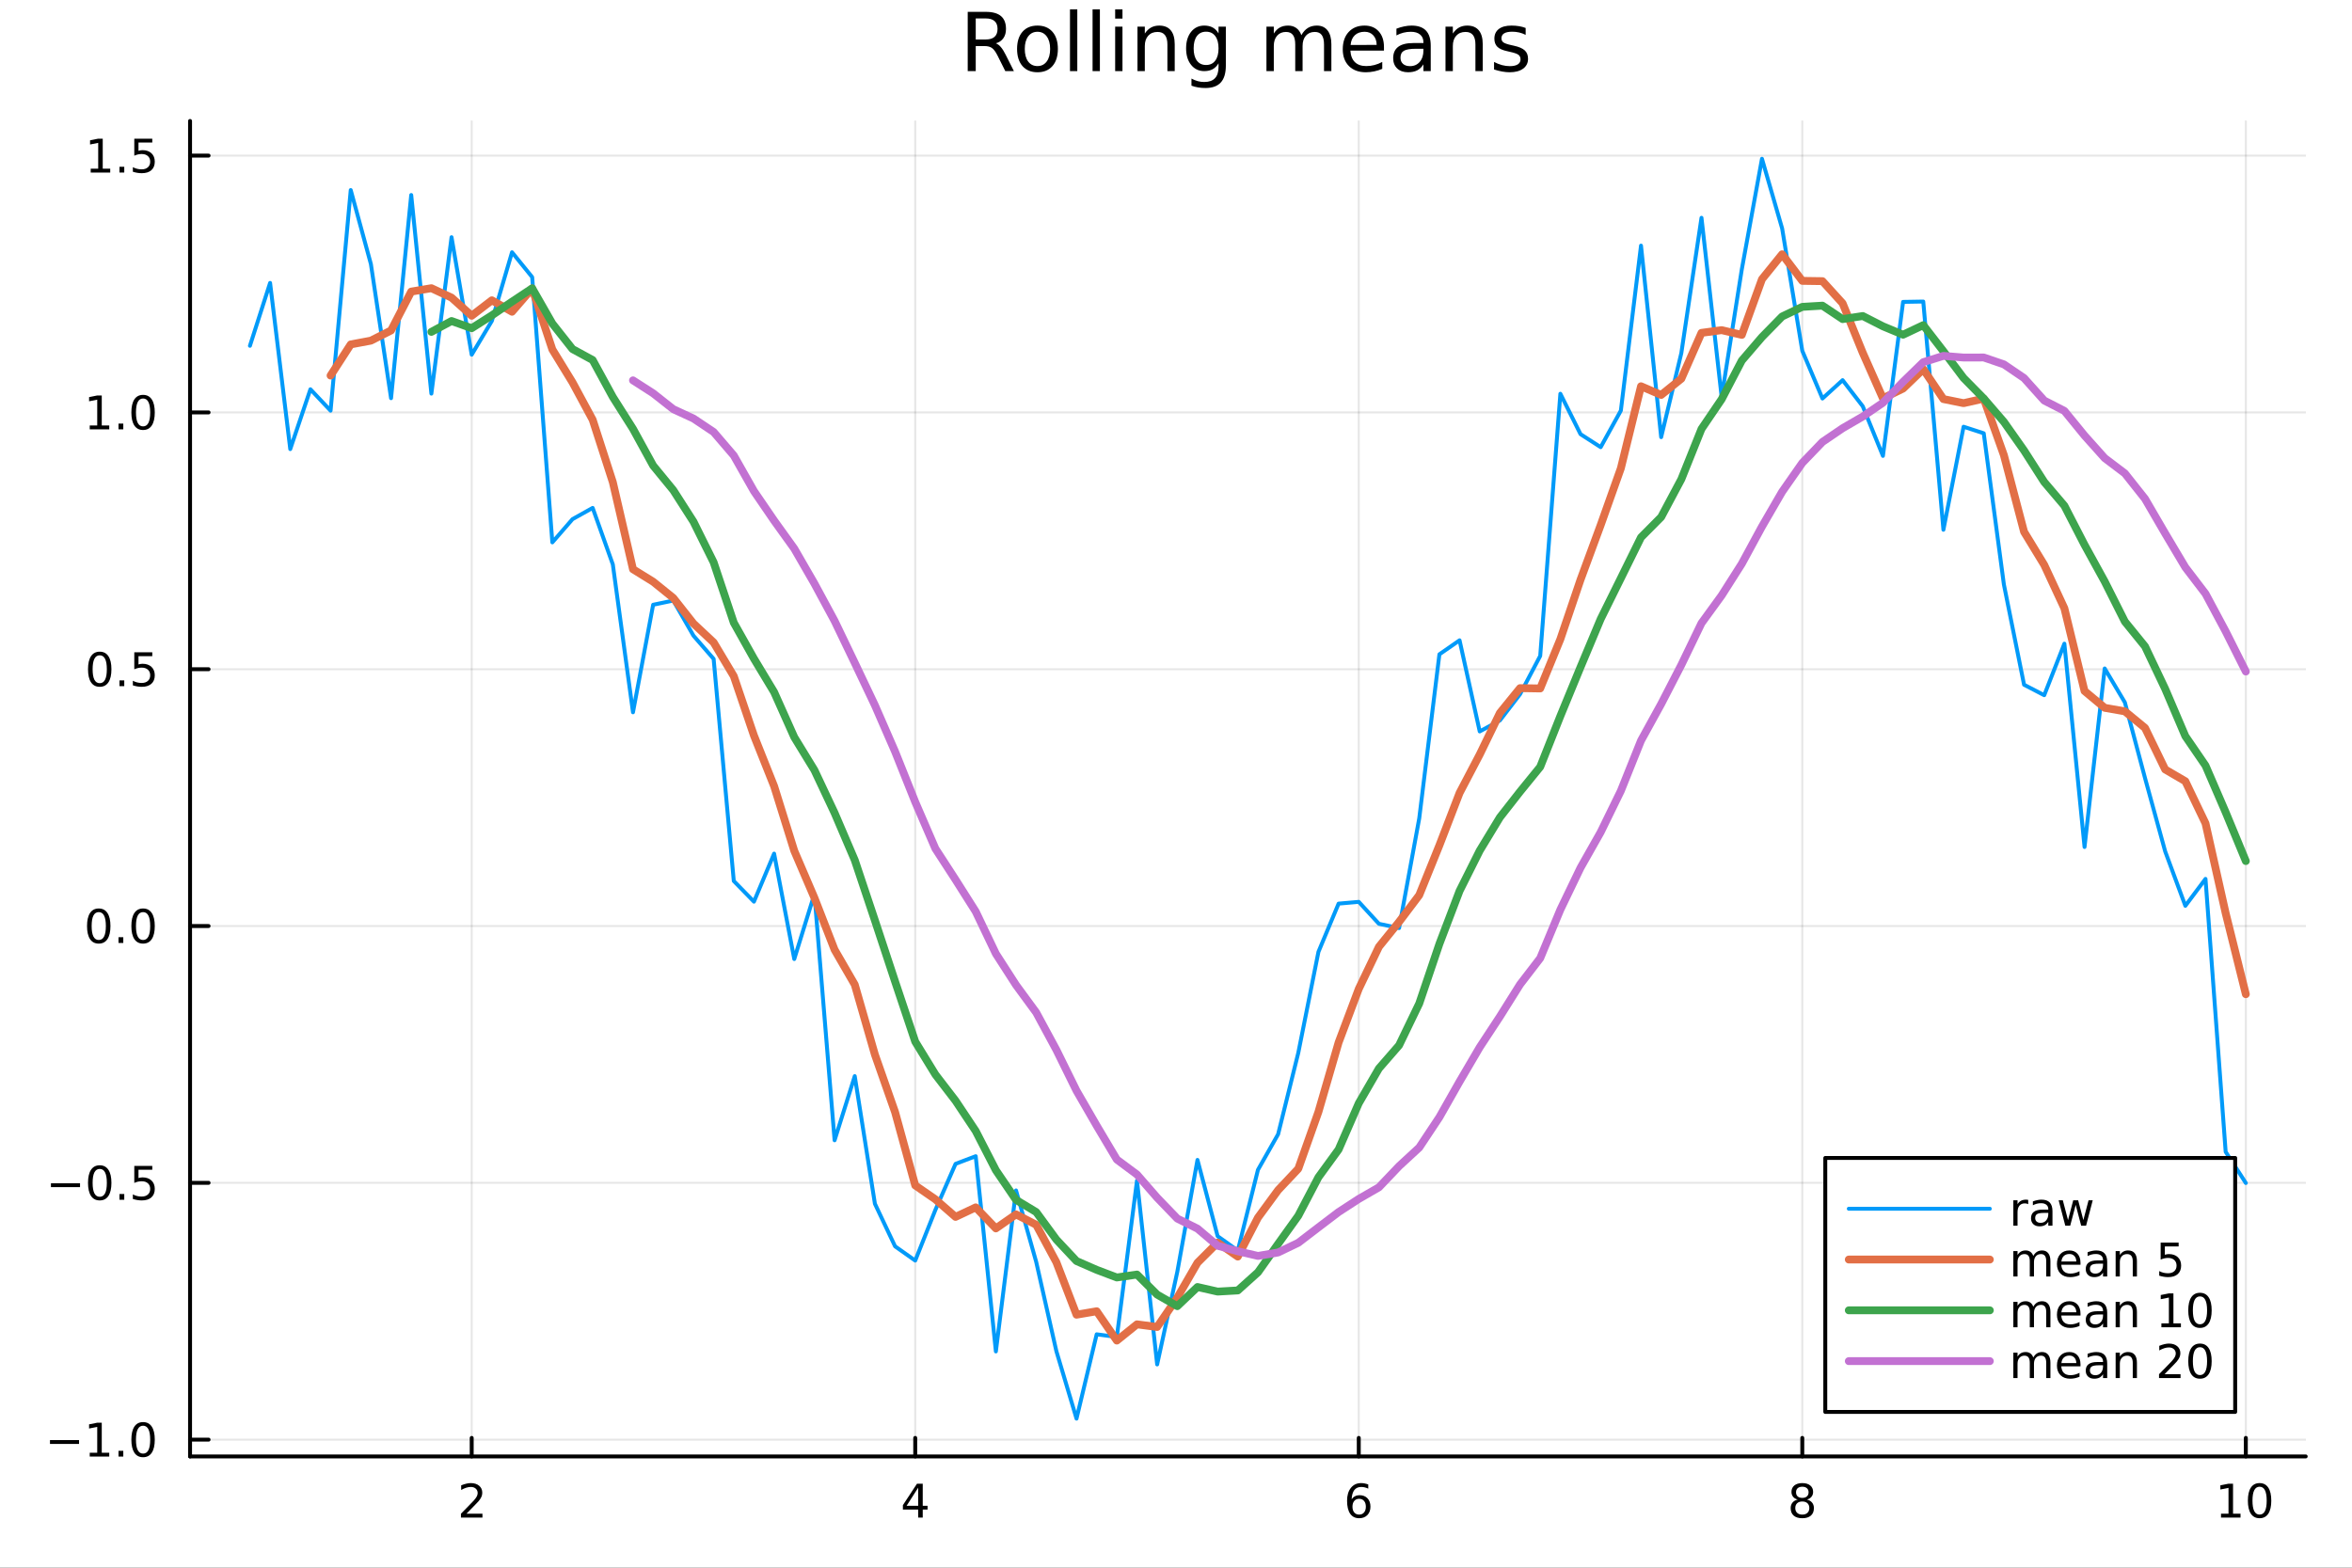 <?xml version="1.0" encoding="utf-8"?>
<svg xmlns="http://www.w3.org/2000/svg" xmlns:xlink="http://www.w3.org/1999/xlink" width="600" height="400" viewBox="0 0 2400 1600">
<rect x="0" y="0" width="2400" height="1600" fill="#333333" stroke="none"/>
<defs>
  <clipPath id="clip890">
    <rect x="0" y="0" width="2400" height="1600"/>
  </clipPath>
</defs>
<path clip-path="url(#clip890)" d="M0 1600 L2400 1600 L2400 0 L0 0  Z" fill="#ffffff" fill-rule="evenodd" fill-opacity="1"/>
<defs>
  <clipPath id="clip891">
    <rect x="480" y="0" width="1681" height="1600"/>
  </clipPath>
</defs>
<path clip-path="url(#clip890)" d="M193.936 1486.45 L2352.76 1486.45 L2352.76 123.472 L193.936 123.472  Z" fill="#ffffff" fill-rule="evenodd" fill-opacity="1"/>
<defs>
  <clipPath id="clip892">
    <rect x="193" y="123" width="2160" height="1364"/>
  </clipPath>
</defs>
<polyline clip-path="url(#clip892)" style="stroke:#000000; stroke-linecap:round; stroke-linejoin:round; stroke-width:2; stroke-opacity:0.1; fill:none" points="481.326,1486.45 481.326,123.472 "/>
<polyline clip-path="url(#clip892)" style="stroke:#000000; stroke-linecap:round; stroke-linejoin:round; stroke-width:2; stroke-opacity:0.1; fill:none" points="933.909,1486.45 933.909,123.472 "/>
<polyline clip-path="url(#clip892)" style="stroke:#000000; stroke-linecap:round; stroke-linejoin:round; stroke-width:2; stroke-opacity:0.1; fill:none" points="1386.49,1486.45 1386.49,123.472 "/>
<polyline clip-path="url(#clip892)" style="stroke:#000000; stroke-linecap:round; stroke-linejoin:round; stroke-width:2; stroke-opacity:0.1; fill:none" points="1839.07,1486.45 1839.07,123.472 "/>
<polyline clip-path="url(#clip892)" style="stroke:#000000; stroke-linecap:round; stroke-linejoin:round; stroke-width:2; stroke-opacity:0.1; fill:none" points="2291.66,1486.45 2291.66,123.472 "/>
<polyline clip-path="url(#clip892)" style="stroke:#000000; stroke-linecap:round; stroke-linejoin:round; stroke-width:2; stroke-opacity:0.1; fill:none" points="193.936,1469.32 2352.76,1469.32 "/>
<polyline clip-path="url(#clip892)" style="stroke:#000000; stroke-linecap:round; stroke-linejoin:round; stroke-width:2; stroke-opacity:0.1; fill:none" points="193.936,1207.22 2352.76,1207.22 "/>
<polyline clip-path="url(#clip892)" style="stroke:#000000; stroke-linecap:round; stroke-linejoin:round; stroke-width:2; stroke-opacity:0.1; fill:none" points="193.936,945.118 2352.76,945.118 "/>
<polyline clip-path="url(#clip892)" style="stroke:#000000; stroke-linecap:round; stroke-linejoin:round; stroke-width:2; stroke-opacity:0.1; fill:none" points="193.936,683.019 2352.76,683.019 "/>
<polyline clip-path="url(#clip892)" style="stroke:#000000; stroke-linecap:round; stroke-linejoin:round; stroke-width:2; stroke-opacity:0.1; fill:none" points="193.936,420.92 2352.76,420.92 "/>
<polyline clip-path="url(#clip892)" style="stroke:#000000; stroke-linecap:round; stroke-linejoin:round; stroke-width:2; stroke-opacity:0.1; fill:none" points="193.936,158.82 2352.76,158.82 "/>
<polyline clip-path="url(#clip890)" style="stroke:#000000; stroke-linecap:round; stroke-linejoin:round; stroke-width:4; stroke-opacity:1; fill:none" points="193.936,1486.45 2352.76,1486.45 "/>
<polyline clip-path="url(#clip890)" style="stroke:#000000; stroke-linecap:round; stroke-linejoin:round; stroke-width:4; stroke-opacity:1; fill:none" points="481.326,1486.45 481.326,1467.55 "/>
<polyline clip-path="url(#clip890)" style="stroke:#000000; stroke-linecap:round; stroke-linejoin:round; stroke-width:4; stroke-opacity:1; fill:none" points="933.909,1486.45 933.909,1467.55 "/>
<polyline clip-path="url(#clip890)" style="stroke:#000000; stroke-linecap:round; stroke-linejoin:round; stroke-width:4; stroke-opacity:1; fill:none" points="1386.49,1486.45 1386.49,1467.55 "/>
<polyline clip-path="url(#clip890)" style="stroke:#000000; stroke-linecap:round; stroke-linejoin:round; stroke-width:4; stroke-opacity:1; fill:none" points="1839.07,1486.45 1839.07,1467.55 "/>
<polyline clip-path="url(#clip890)" style="stroke:#000000; stroke-linecap:round; stroke-linejoin:round; stroke-width:4; stroke-opacity:1; fill:none" points="2291.66,1486.45 2291.66,1467.55 "/>
<path clip-path="url(#clip890)" d="M475.979 1544.91 L492.298 1544.91 L492.298 1548.85 L470.354 1548.85 L470.354 1544.91 Q473.016 1542.16 477.599 1537.53 Q482.206 1532.88 483.386 1531.53 Q485.632 1529.01 486.511 1527.27 Q487.414 1525.51 487.414 1523.82 Q487.414 1521.07 485.47 1519.33 Q483.548 1517.6 480.446 1517.6 Q478.247 1517.6 475.794 1518.36 Q473.363 1519.13 470.585 1520.68 L470.585 1515.95 Q473.409 1514.82 475.863 1514.24 Q478.317 1513.66 480.354 1513.66 Q485.724 1513.66 488.919 1516.35 Q492.113 1519.03 492.113 1523.52 Q492.113 1525.65 491.303 1527.57 Q490.516 1529.47 488.409 1532.07 Q487.831 1532.74 484.729 1535.95 Q481.627 1539.15 475.979 1544.91 Z" fill="#000000" fill-rule="nonzero" fill-opacity="1" /><path clip-path="url(#clip890)" d="M936.918 1518.36 L925.113 1536.81 L936.918 1536.81 L936.918 1518.36 M935.691 1514.29 L941.571 1514.29 L941.571 1536.81 L946.501 1536.81 L946.501 1540.7 L941.571 1540.7 L941.571 1548.85 L936.918 1548.85 L936.918 1540.7 L921.316 1540.7 L921.316 1536.19 L935.691 1514.29 Z" fill="#000000" fill-rule="nonzero" fill-opacity="1" /><path clip-path="url(#clip890)" d="M1386.9 1529.7 Q1383.75 1529.7 1381.9 1531.86 Q1380.07 1534.01 1380.07 1537.76 Q1380.07 1541.49 1381.9 1543.66 Q1383.75 1545.82 1386.9 1545.82 Q1390.04 1545.82 1391.87 1543.66 Q1393.73 1541.49 1393.73 1537.76 Q1393.73 1534.01 1391.87 1531.86 Q1390.04 1529.7 1386.9 1529.7 M1396.18 1515.05 L1396.18 1519.31 Q1394.42 1518.48 1392.61 1518.04 Q1390.83 1517.6 1389.07 1517.6 Q1384.44 1517.6 1381.99 1520.72 Q1379.56 1523.85 1379.21 1530.17 Q1380.58 1528.15 1382.64 1527.09 Q1384.7 1526 1387.17 1526 Q1392.38 1526 1395.39 1529.17 Q1398.42 1532.32 1398.42 1537.76 Q1398.42 1543.08 1395.28 1546.3 Q1392.13 1549.52 1386.9 1549.52 Q1380.9 1549.52 1377.73 1544.94 Q1374.56 1540.33 1374.56 1531.6 Q1374.56 1523.41 1378.45 1518.55 Q1382.34 1513.66 1388.89 1513.66 Q1390.65 1513.66 1392.43 1514.01 Q1394.23 1514.36 1396.18 1515.05 Z" fill="#000000" fill-rule="nonzero" fill-opacity="1" /><path clip-path="url(#clip890)" d="M1839.07 1532.44 Q1835.74 1532.44 1833.82 1534.22 Q1831.92 1536 1831.92 1539.13 Q1831.92 1542.25 1833.82 1544.03 Q1835.74 1545.82 1839.07 1545.82 Q1842.41 1545.82 1844.33 1544.03 Q1846.25 1542.23 1846.25 1539.13 Q1846.25 1536 1844.33 1534.22 Q1842.43 1532.44 1839.07 1532.44 M1834.4 1530.45 Q1831.39 1529.7 1829.7 1527.64 Q1828.03 1525.58 1828.03 1522.62 Q1828.03 1518.48 1830.97 1516.07 Q1833.94 1513.66 1839.07 1513.66 Q1844.24 1513.66 1847.18 1516.07 Q1850.12 1518.48 1850.12 1522.62 Q1850.12 1525.58 1848.43 1527.64 Q1846.76 1529.7 1843.77 1530.45 Q1847.15 1531.23 1849.03 1533.52 Q1850.93 1535.82 1850.93 1539.13 Q1850.93 1544.15 1847.85 1546.83 Q1844.79 1549.52 1839.07 1549.52 Q1833.36 1549.52 1830.28 1546.83 Q1827.22 1544.15 1827.22 1539.13 Q1827.22 1535.82 1829.12 1533.52 Q1831.02 1531.23 1834.4 1530.45 M1832.69 1523.06 Q1832.69 1525.75 1834.35 1527.25 Q1836.04 1528.76 1839.07 1528.76 Q1842.08 1528.76 1843.77 1527.25 Q1845.49 1525.75 1845.49 1523.06 Q1845.49 1520.38 1843.77 1518.87 Q1842.08 1517.37 1839.07 1517.37 Q1836.04 1517.37 1834.35 1518.87 Q1832.69 1520.38 1832.69 1523.06 Z" fill="#000000" fill-rule="nonzero" fill-opacity="1" /><path clip-path="url(#clip890)" d="M2266.34 1544.91 L2273.98 1544.91 L2273.98 1518.55 L2265.67 1520.21 L2265.67 1515.95 L2273.94 1514.29 L2278.61 1514.29 L2278.61 1544.91 L2286.25 1544.91 L2286.25 1548.85 L2266.34 1548.85 L2266.34 1544.91 Z" fill="#000000" fill-rule="nonzero" fill-opacity="1" /><path clip-path="url(#clip890)" d="M2305.7 1517.37 Q2302.09 1517.37 2300.26 1520.93 Q2298.45 1524.47 2298.45 1531.6 Q2298.45 1538.71 2300.26 1542.27 Q2302.09 1545.82 2305.7 1545.82 Q2309.33 1545.82 2311.14 1542.27 Q2312.96 1538.71 2312.96 1531.6 Q2312.96 1524.47 2311.14 1520.93 Q2309.33 1517.37 2305.7 1517.37 M2305.7 1513.66 Q2311.51 1513.66 2314.56 1518.27 Q2317.64 1522.85 2317.64 1531.6 Q2317.64 1540.33 2314.56 1544.94 Q2311.51 1549.52 2305.7 1549.52 Q2299.89 1549.52 2296.81 1544.94 Q2293.75 1540.33 2293.75 1531.6 Q2293.75 1522.85 2296.81 1518.27 Q2299.89 1513.66 2305.7 1513.66 Z" fill="#000000" fill-rule="nonzero" fill-opacity="1" /><polyline clip-path="url(#clip890)" style="stroke:#000000; stroke-linecap:round; stroke-linejoin:round; stroke-width:4; stroke-opacity:1; fill:none" points="193.936,1486.45 193.936,123.472 "/>
<polyline clip-path="url(#clip890)" style="stroke:#000000; stroke-linecap:round; stroke-linejoin:round; stroke-width:4; stroke-opacity:1; fill:none" points="193.936,1469.32 212.834,1469.32 "/>
<polyline clip-path="url(#clip890)" style="stroke:#000000; stroke-linecap:round; stroke-linejoin:round; stroke-width:4; stroke-opacity:1; fill:none" points="193.936,1207.22 212.834,1207.22 "/>
<polyline clip-path="url(#clip890)" style="stroke:#000000; stroke-linecap:round; stroke-linejoin:round; stroke-width:4; stroke-opacity:1; fill:none" points="193.936,945.118 212.834,945.118 "/>
<polyline clip-path="url(#clip890)" style="stroke:#000000; stroke-linecap:round; stroke-linejoin:round; stroke-width:4; stroke-opacity:1; fill:none" points="193.936,683.019 212.834,683.019 "/>
<polyline clip-path="url(#clip890)" style="stroke:#000000; stroke-linecap:round; stroke-linejoin:round; stroke-width:4; stroke-opacity:1; fill:none" points="193.936,420.92 212.834,420.92 "/>
<polyline clip-path="url(#clip890)" style="stroke:#000000; stroke-linecap:round; stroke-linejoin:round; stroke-width:4; stroke-opacity:1; fill:none" points="193.936,158.82 212.834,158.82 "/>
<path clip-path="url(#clip890)" d="M50.992 1469.77 L80.668 1469.77 L80.668 1473.7 L50.992 1473.7 L50.992 1469.77 Z" fill="#000000" fill-rule="nonzero" fill-opacity="1" /><path clip-path="url(#clip890)" d="M91.571 1482.66 L99.21 1482.66 L99.21 1456.3 L90.899 1457.96 L90.899 1453.7 L99.163 1452.04 L103.839 1452.04 L103.839 1482.66 L111.478 1482.66 L111.478 1486.6 L91.571 1486.6 L91.571 1482.66 Z" fill="#000000" fill-rule="nonzero" fill-opacity="1" /><path clip-path="url(#clip890)" d="M120.922 1480.72 L125.807 1480.72 L125.807 1486.6 L120.922 1486.6 L120.922 1480.72 Z" fill="#000000" fill-rule="nonzero" fill-opacity="1" /><path clip-path="url(#clip890)" d="M145.992 1455.11 Q142.381 1455.11 140.552 1458.68 Q138.746 1462.22 138.746 1469.35 Q138.746 1476.46 140.552 1480.02 Q142.381 1483.56 145.992 1483.56 Q149.626 1483.56 151.431 1480.02 Q153.26 1476.46 153.26 1469.35 Q153.26 1462.22 151.431 1458.68 Q149.626 1455.11 145.992 1455.11 M145.992 1451.41 Q151.802 1451.41 154.857 1456.02 Q157.936 1460.6 157.936 1469.35 Q157.936 1478.08 154.857 1482.68 Q151.802 1487.27 145.992 1487.27 Q140.181 1487.27 137.103 1482.68 Q134.047 1478.08 134.047 1469.35 Q134.047 1460.6 137.103 1456.02 Q140.181 1451.41 145.992 1451.41 Z" fill="#000000" fill-rule="nonzero" fill-opacity="1" /><path clip-path="url(#clip890)" d="M51.987 1207.67 L81.663 1207.67 L81.663 1211.6 L51.987 1211.6 L51.987 1207.67 Z" fill="#000000" fill-rule="nonzero" fill-opacity="1" /><path clip-path="url(#clip890)" d="M101.756 1193.02 Q98.145 1193.02 96.316 1196.58 Q94.51 1200.12 94.51 1207.25 Q94.51 1214.36 96.316 1217.92 Q98.145 1221.46 101.756 1221.46 Q105.39 1221.46 107.196 1217.92 Q109.024 1214.36 109.024 1207.25 Q109.024 1200.12 107.196 1196.58 Q105.39 1193.02 101.756 1193.02 M101.756 1189.31 Q107.566 1189.31 110.621 1193.92 Q113.7 1198.5 113.7 1207.25 Q113.7 1215.98 110.621 1220.59 Q107.566 1225.17 101.756 1225.17 Q95.946 1225.17 92.867 1220.59 Q89.811 1215.98 89.811 1207.25 Q89.811 1198.5 92.867 1193.92 Q95.946 1189.31 101.756 1189.31 Z" fill="#000000" fill-rule="nonzero" fill-opacity="1" /><path clip-path="url(#clip890)" d="M121.918 1218.62 L126.802 1218.62 L126.802 1224.5 L121.918 1224.5 L121.918 1218.62 Z" fill="#000000" fill-rule="nonzero" fill-opacity="1" /><path clip-path="url(#clip890)" d="M137.033 1189.94 L155.39 1189.94 L155.39 1193.87 L141.316 1193.87 L141.316 1202.34 Q142.334 1202 143.353 1201.84 Q144.371 1201.65 145.39 1201.65 Q151.177 1201.65 154.556 1204.82 Q157.936 1207.99 157.936 1213.41 Q157.936 1218.99 154.464 1222.09 Q150.992 1225.17 144.672 1225.17 Q142.496 1225.17 140.228 1224.8 Q137.982 1224.43 135.575 1223.69 L135.575 1218.99 Q137.658 1220.12 139.881 1220.68 Q142.103 1221.23 144.58 1221.23 Q148.584 1221.23 150.922 1219.13 Q153.26 1217.02 153.26 1213.41 Q153.26 1209.8 150.922 1207.69 Q148.584 1205.59 144.58 1205.59 Q142.705 1205.59 140.83 1206 Q138.978 1206.42 137.033 1207.3 L137.033 1189.94 Z" fill="#000000" fill-rule="nonzero" fill-opacity="1" /><path clip-path="url(#clip890)" d="M100.76 930.917 Q97.149 930.917 95.321 934.481 Q93.515 938.023 93.515 945.153 Q93.515 952.259 95.321 955.824 Q97.149 959.366 100.76 959.366 Q104.395 959.366 106.2 955.824 Q108.029 952.259 108.029 945.153 Q108.029 938.023 106.2 934.481 Q104.395 930.917 100.76 930.917 M100.76 927.213 Q106.571 927.213 109.626 931.819 Q112.705 936.403 112.705 945.153 Q112.705 953.879 109.626 958.486 Q106.571 963.069 100.76 963.069 Q94.95 963.069 91.871 958.486 Q88.816 953.879 88.816 945.153 Q88.816 936.403 91.871 931.819 Q94.95 927.213 100.76 927.213 Z" fill="#000000" fill-rule="nonzero" fill-opacity="1" /><path clip-path="url(#clip890)" d="M120.922 956.518 L125.807 956.518 L125.807 962.398 L120.922 962.398 L120.922 956.518 Z" fill="#000000" fill-rule="nonzero" fill-opacity="1" /><path clip-path="url(#clip890)" d="M145.992 930.917 Q142.381 930.917 140.552 934.481 Q138.746 938.023 138.746 945.153 Q138.746 952.259 140.552 955.824 Q142.381 959.366 145.992 959.366 Q149.626 959.366 151.431 955.824 Q153.26 952.259 153.26 945.153 Q153.26 938.023 151.431 934.481 Q149.626 930.917 145.992 930.917 M145.992 927.213 Q151.802 927.213 154.857 931.819 Q157.936 936.403 157.936 945.153 Q157.936 953.879 154.857 958.486 Q151.802 963.069 145.992 963.069 Q140.181 963.069 137.103 958.486 Q134.047 953.879 134.047 945.153 Q134.047 936.403 137.103 931.819 Q140.181 927.213 145.992 927.213 Z" fill="#000000" fill-rule="nonzero" fill-opacity="1" /><path clip-path="url(#clip890)" d="M101.756 668.817 Q98.145 668.817 96.316 672.382 Q94.51 675.924 94.51 683.053 Q94.51 690.16 96.316 693.725 Q98.145 697.266 101.756 697.266 Q105.39 697.266 107.196 693.725 Q109.024 690.16 109.024 683.053 Q109.024 675.924 107.196 672.382 Q105.39 668.817 101.756 668.817 M101.756 665.114 Q107.566 665.114 110.621 669.72 Q113.7 674.304 113.7 683.053 Q113.7 691.78 110.621 696.387 Q107.566 700.97 101.756 700.97 Q95.946 700.97 92.867 696.387 Q89.811 691.78 89.811 683.053 Q89.811 674.304 92.867 669.72 Q95.946 665.114 101.756 665.114 Z" fill="#000000" fill-rule="nonzero" fill-opacity="1" /><path clip-path="url(#clip890)" d="M121.918 694.419 L126.802 694.419 L126.802 700.299 L121.918 700.299 L121.918 694.419 Z" fill="#000000" fill-rule="nonzero" fill-opacity="1" /><path clip-path="url(#clip890)" d="M137.033 665.739 L155.39 665.739 L155.39 669.674 L141.316 669.674 L141.316 678.146 Q142.334 677.799 143.353 677.637 Q144.371 677.452 145.39 677.452 Q151.177 677.452 154.556 680.623 Q157.936 683.794 157.936 689.211 Q157.936 694.79 154.464 697.891 Q150.992 700.97 144.672 700.97 Q142.496 700.97 140.228 700.6 Q137.982 700.229 135.575 699.489 L135.575 694.79 Q137.658 695.924 139.881 696.479 Q142.103 697.035 144.58 697.035 Q148.584 697.035 150.922 694.928 Q153.26 692.822 153.26 689.211 Q153.26 685.6 150.922 683.493 Q148.584 681.387 144.58 681.387 Q142.705 681.387 140.83 681.803 Q138.978 682.22 137.033 683.1 L137.033 665.739 Z" fill="#000000" fill-rule="nonzero" fill-opacity="1" /><path clip-path="url(#clip890)" d="M91.571 434.264 L99.21 434.264 L99.21 407.899 L90.899 409.565 L90.899 405.306 L99.163 403.64 L103.839 403.64 L103.839 434.264 L111.478 434.264 L111.478 438.2 L91.571 438.2 L91.571 434.264 Z" fill="#000000" fill-rule="nonzero" fill-opacity="1" /><path clip-path="url(#clip890)" d="M120.922 432.32 L125.807 432.32 L125.807 438.2 L120.922 438.2 L120.922 432.32 Z" fill="#000000" fill-rule="nonzero" fill-opacity="1" /><path clip-path="url(#clip890)" d="M145.992 406.718 Q142.381 406.718 140.552 410.283 Q138.746 413.825 138.746 420.954 Q138.746 428.061 140.552 431.626 Q142.381 435.167 145.992 435.167 Q149.626 435.167 151.431 431.626 Q153.26 428.061 153.26 420.954 Q153.26 413.825 151.431 410.283 Q149.626 406.718 145.992 406.718 M145.992 403.015 Q151.802 403.015 154.857 407.621 Q157.936 412.204 157.936 420.954 Q157.936 429.681 154.857 434.288 Q151.802 438.871 145.992 438.871 Q140.181 438.871 137.103 434.288 Q134.047 429.681 134.047 420.954 Q134.047 412.204 137.103 407.621 Q140.181 403.015 145.992 403.015 Z" fill="#000000" fill-rule="nonzero" fill-opacity="1" /><path clip-path="url(#clip890)" d="M92.566 172.165 L100.205 172.165 L100.205 145.8 L91.895 147.466 L91.895 143.207 L100.159 141.54 L104.834 141.54 L104.834 172.165 L112.473 172.165 L112.473 176.1 L92.566 176.1 L92.566 172.165 Z" fill="#000000" fill-rule="nonzero" fill-opacity="1" /><path clip-path="url(#clip890)" d="M121.918 170.221 L126.802 170.221 L126.802 176.1 L121.918 176.1 L121.918 170.221 Z" fill="#000000" fill-rule="nonzero" fill-opacity="1" /><path clip-path="url(#clip890)" d="M137.033 141.54 L155.39 141.54 L155.39 145.476 L141.316 145.476 L141.316 153.948 Q142.334 153.601 143.353 153.439 Q144.371 153.253 145.39 153.253 Q151.177 153.253 154.556 156.425 Q157.936 159.596 157.936 165.013 Q157.936 170.591 154.464 173.693 Q150.992 176.772 144.672 176.772 Q142.496 176.772 140.228 176.401 Q137.982 176.031 135.575 175.29 L135.575 170.591 Q137.658 171.725 139.881 172.281 Q142.103 172.837 144.58 172.837 Q148.584 172.837 150.922 170.73 Q153.26 168.624 153.26 165.013 Q153.26 161.401 150.922 159.295 Q148.584 157.188 144.58 157.188 Q142.705 157.188 140.83 157.605 Q138.978 158.022 137.033 158.901 L137.033 141.54 Z" fill="#000000" fill-rule="nonzero" fill-opacity="1" /><path clip-path="url(#clip890)" d="M1016.15 44.22 Q1018.79 45.111 1021.26 48.028 Q1023.77 50.944 1026.28 56.048 L1034.59 72.576 L1025.8 72.576 L1018.06 57.061 Q1015.06 50.985 1012.22 49 Q1009.43 47.015 1004.57 47.015 L995.656 47.015 L995.656 72.576 L987.474 72.576 L987.474 12.096 L1005.95 12.096 Q1016.32 12.096 1021.42 16.43 Q1026.52 20.765 1026.52 29.515 Q1026.52 35.227 1023.85 38.994 Q1021.22 42.761 1016.15 44.22 M995.656 18.82 L995.656 40.29 L1005.95 40.29 Q1011.86 40.29 1014.86 37.576 Q1017.9 34.822 1017.9 29.515 Q1017.9 24.208 1014.86 21.535 Q1011.86 18.82 1005.95 18.82 L995.656 18.82 Z" fill="#000000" fill-rule="nonzero" fill-opacity="1" /><path clip-path="url(#clip890)" d="M1058.65 32.431 Q1052.65 32.431 1049.17 37.131 Q1045.69 41.789 1045.69 49.931 Q1045.69 58.074 1049.13 62.773 Q1052.61 67.431 1058.65 67.431 Q1064.6 67.431 1068.09 62.732 Q1071.57 58.033 1071.57 49.931 Q1071.57 41.87 1068.09 37.171 Q1064.6 32.431 1058.65 32.431 M1058.65 26.112 Q1068.37 26.112 1073.92 32.431 Q1079.47 38.751 1079.47 49.931 Q1079.47 61.071 1073.92 67.431 Q1068.37 73.751 1058.65 73.751 Q1048.89 73.751 1043.34 67.431 Q1037.83 61.071 1037.83 49.931 Q1037.83 38.751 1043.34 32.431 Q1048.89 26.112 1058.65 26.112 Z" fill="#000000" fill-rule="nonzero" fill-opacity="1" /><path clip-path="url(#clip890)" d="M1091.82 9.544 L1099.28 9.544 L1099.28 72.576 L1091.82 72.576 L1091.82 9.544 Z" fill="#000000" fill-rule="nonzero" fill-opacity="1" /><path clip-path="url(#clip890)" d="M1114.87 9.544 L1122.33 9.544 L1122.33 72.576 L1114.87 72.576 L1114.87 9.544 Z" fill="#000000" fill-rule="nonzero" fill-opacity="1" /><path clip-path="url(#clip890)" d="M1137.92 27.206 L1145.38 27.206 L1145.38 72.576 L1137.92 72.576 L1137.92 27.206 M1137.92 9.544 L1145.38 9.544 L1145.38 18.983 L1137.92 18.983 L1137.92 9.544 Z" fill="#000000" fill-rule="nonzero" fill-opacity="1" /><path clip-path="url(#clip890)" d="M1198.69 45.192 L1198.69 72.576 L1191.23 72.576 L1191.23 45.435 Q1191.23 38.994 1188.72 35.794 Q1186.21 32.594 1181.19 32.594 Q1175.15 32.594 1171.67 36.442 Q1168.18 40.29 1168.18 46.934 L1168.18 72.576 L1160.69 72.576 L1160.69 27.206 L1168.18 27.206 L1168.18 34.254 Q1170.86 30.163 1174.46 28.138 Q1178.11 26.112 1182.85 26.112 Q1190.67 26.112 1194.68 30.973 Q1198.69 35.794 1198.69 45.192 Z" fill="#000000" fill-rule="nonzero" fill-opacity="1" /><path clip-path="url(#clip890)" d="M1243.41 49.364 Q1243.41 41.263 1240.05 36.806 Q1236.73 32.35 1230.69 32.35 Q1224.69 32.35 1221.33 36.806 Q1218.01 41.263 1218.01 49.364 Q1218.01 57.426 1221.33 61.882 Q1224.69 66.338 1230.69 66.338 Q1236.73 66.338 1240.05 61.882 Q1243.41 57.426 1243.41 49.364 M1250.86 66.945 Q1250.86 78.531 1245.72 84.162 Q1240.57 89.833 1229.96 89.833 Q1226.03 89.833 1222.55 89.225 Q1219.06 88.658 1215.78 87.443 L1215.78 80.192 Q1219.06 81.974 1222.26 82.825 Q1225.46 83.675 1228.79 83.675 Q1236.12 83.675 1239.76 79.827 Q1243.41 76.019 1243.41 68.282 L1243.41 64.596 Q1241.1 68.606 1237.5 70.591 Q1233.89 72.576 1228.87 72.576 Q1220.52 72.576 1215.42 66.216 Q1210.31 59.856 1210.31 49.364 Q1210.31 38.832 1215.42 32.472 Q1220.52 26.112 1228.87 26.112 Q1233.89 26.112 1237.5 28.097 Q1241.1 30.082 1243.41 34.092 L1243.41 27.206 L1250.86 27.206 L1250.86 66.945 Z" fill="#000000" fill-rule="nonzero" fill-opacity="1" /><path clip-path="url(#clip890)" d="M1327.91 35.915 Q1330.71 30.892 1334.6 28.502 Q1338.48 26.112 1343.75 26.112 Q1350.84 26.112 1354.69 31.095 Q1358.54 36.037 1358.54 45.192 L1358.54 72.576 L1351.04 72.576 L1351.04 45.435 Q1351.04 38.913 1348.73 35.753 Q1346.42 32.594 1341.68 32.594 Q1335.89 32.594 1332.53 36.442 Q1329.17 40.29 1329.17 46.934 L1329.17 72.576 L1321.67 72.576 L1321.67 45.435 Q1321.67 38.873 1319.36 35.753 Q1317.06 32.594 1312.23 32.594 Q1306.52 32.594 1303.16 36.482 Q1299.8 40.331 1299.8 46.934 L1299.8 72.576 L1292.3 72.576 L1292.3 27.206 L1299.8 27.206 L1299.8 34.254 Q1302.35 30.082 1305.92 28.097 Q1309.48 26.112 1314.38 26.112 Q1319.32 26.112 1322.77 28.624 Q1326.25 31.135 1327.91 35.915 Z" fill="#000000" fill-rule="nonzero" fill-opacity="1" /><path clip-path="url(#clip890)" d="M1412.21 48.028 L1412.21 51.673 L1377.94 51.673 Q1378.43 59.37 1382.56 63.421 Q1386.73 67.431 1394.14 67.431 Q1398.44 67.431 1402.45 66.378 Q1406.5 65.325 1410.47 63.218 L1410.47 70.267 Q1406.46 71.968 1402.25 72.86 Q1398.03 73.751 1393.7 73.751 Q1382.84 73.751 1376.48 67.431 Q1370.16 61.112 1370.16 50.337 Q1370.16 39.197 1376.16 32.675 Q1382.19 26.112 1392.4 26.112 Q1401.56 26.112 1406.86 32.026 Q1412.21 37.9 1412.21 48.028 M1404.76 45.84 Q1404.68 39.723 1401.31 36.077 Q1397.99 32.431 1392.48 32.431 Q1386.24 32.431 1382.48 35.956 Q1378.75 39.48 1378.18 45.88 L1404.76 45.84 Z" fill="#000000" fill-rule="nonzero" fill-opacity="1" /><path clip-path="url(#clip890)" d="M1445.06 49.769 Q1436.03 49.769 1432.55 51.835 Q1429.06 53.901 1429.06 58.884 Q1429.06 62.854 1431.66 65.203 Q1434.29 67.512 1438.78 67.512 Q1444.98 67.512 1448.71 63.137 Q1452.48 58.722 1452.48 51.43 L1452.48 49.769 L1445.06 49.769 M1459.93 46.691 L1459.93 72.576 L1452.48 72.576 L1452.48 65.689 Q1449.92 69.821 1446.12 71.806 Q1442.31 73.751 1436.8 73.751 Q1429.83 73.751 1425.7 69.862 Q1421.61 65.933 1421.61 59.37 Q1421.61 51.714 1426.71 47.825 Q1431.86 43.936 1442.03 43.936 L1452.48 43.936 L1452.48 43.207 Q1452.48 38.062 1449.07 35.267 Q1445.71 32.431 1439.6 32.431 Q1435.71 32.431 1432.02 33.363 Q1428.33 34.295 1424.93 36.158 L1424.93 29.272 Q1429.02 27.692 1432.87 26.922 Q1436.72 26.112 1440.36 26.112 Q1450.21 26.112 1455.07 31.216 Q1459.93 36.32 1459.93 46.691 Z" fill="#000000" fill-rule="nonzero" fill-opacity="1" /><path clip-path="url(#clip890)" d="M1513 45.192 L1513 72.576 L1505.54 72.576 L1505.54 45.435 Q1505.54 38.994 1503.03 35.794 Q1500.52 32.594 1495.5 32.594 Q1489.46 32.594 1485.98 36.442 Q1482.49 40.29 1482.49 46.934 L1482.49 72.576 L1475 72.576 L1475 27.206 L1482.49 27.206 L1482.49 34.254 Q1485.17 30.163 1488.77 28.138 Q1492.42 26.112 1497.16 26.112 Q1504.98 26.112 1508.99 30.973 Q1513 35.794 1513 45.192 Z" fill="#000000" fill-rule="nonzero" fill-opacity="1" /><path clip-path="url(#clip890)" d="M1556.79 28.543 L1556.79 35.591 Q1553.63 33.971 1550.23 33.161 Q1546.82 32.35 1543.18 32.35 Q1537.63 32.35 1534.83 34.052 Q1532.08 35.753 1532.08 39.156 Q1532.08 41.749 1534.06 43.248 Q1536.05 44.706 1542.04 46.043 L1544.59 46.61 Q1552.53 48.311 1555.86 51.43 Q1559.22 54.509 1559.22 60.059 Q1559.22 66.378 1554.2 70.064 Q1549.21 73.751 1540.46 73.751 Q1536.82 73.751 1532.85 73.022 Q1528.92 72.333 1524.54 70.915 L1524.54 63.218 Q1528.67 65.365 1532.68 66.459 Q1536.7 67.512 1540.62 67.512 Q1545.89 67.512 1548.73 65.73 Q1551.56 63.907 1551.56 60.626 Q1551.56 57.588 1549.5 55.967 Q1547.47 54.347 1540.54 52.848 L1537.95 52.24 Q1531.02 50.782 1527.95 47.785 Q1524.87 44.746 1524.87 39.48 Q1524.87 33.08 1529.4 29.596 Q1533.94 26.112 1542.29 26.112 Q1546.42 26.112 1550.06 26.72 Q1553.71 27.327 1556.79 28.543 Z" fill="#000000" fill-rule="nonzero" fill-opacity="1" /><polyline clip-path="url(#clip892)" style="stroke:#009af9; stroke-linecap:round; stroke-linejoin:round; stroke-width:4; stroke-opacity:1; fill:none" points="255.035,352.924 275.607,288.757 296.179,458.359 316.751,397.302 337.322,419.126 357.894,193.992 378.466,269.514 399.038,406.394 419.61,199.037 440.182,401.733 460.754,242.11 481.326,361.996 501.898,327.539 522.47,257.462 543.042,282.82 563.614,553.544 584.186,529.87 604.758,518.37 625.33,576.072 645.902,726.963 666.474,617.229 687.046,612.938 707.617,648.779 728.189,672.442 748.761,899.165 769.333,920.243 789.905,871.214 810.477,978.809 831.049,912.395 851.621,1163.78 872.193,1098.31 892.765,1228.56 913.337,1272.02 933.909,1286.56 954.481,1234.85 975.053,1187.86 995.625,1180.04 1016.2,1379.29 1036.77,1214.97 1057.34,1287.87 1077.91,1378.95 1098.48,1447.87 1119.06,1361.82 1139.63,1364.52 1160.2,1205 1180.77,1392.56 1201.34,1298 1221.92,1183.82 1242.49,1261.67 1263.06,1276.33 1283.63,1193.92 1304.2,1157.63 1324.78,1074.55 1345.35,971.473 1365.92,922.25 1386.49,920.445 1407.06,942.837 1427.64,947.211 1448.21,835.204 1468.78,667.797 1489.35,653.517 1509.92,746.508 1530.5,735.283 1551.07,708.522 1571.64,669.433 1592.21,401.865 1612.78,443.115 1633.35,456.373 1653.93,419.066 1674.5,250.696 1695.07,446.161 1715.64,360.368 1736.21,222.286 1756.79,405.237 1777.36,274.821 1797.93,162.047 1818.5,233.11 1839.07,358.037 1859.65,406.721 1880.22,387.992 1900.79,414.682 1921.36,465.287 1941.93,308.107 1962.51,307.758 1983.08,540.686 2003.65,435.525 2024.22,442.203 2044.79,596.558 2065.37,698.854 2085.94,709.537 2106.51,656.931 2127.08,864.443 2147.65,682.256 2168.23,716.876 2188.8,794.11 2209.37,868.946 2229.94,924.494 2250.51,897.012 2271.09,1175.58 2291.66,1207.39 "/>
<polyline clip-path="url(#clip892)" style="stroke:#e26f46; stroke-linecap:round; stroke-linejoin:round; stroke-width:8; stroke-opacity:1; fill:none" points="337.322,383.294 357.894,351.507 378.466,347.659 399.038,337.266 419.61,297.613 440.182,294.134 460.754,303.758 481.326,322.254 501.898,306.483 522.47,318.168 543.042,294.385 563.614,356.672 584.186,390.247 604.758,428.413 625.33,492.135 645.902,580.964 666.474,593.701 687.046,610.314 707.617,636.396 728.189,655.67 748.761,690.111 769.333,750.714 789.905,802.369 810.477,868.375 831.049,916.365 851.621,969.288 872.193,1004.9 892.765,1076.37 913.337,1135.01 933.909,1209.84 954.481,1224.06 975.053,1241.97 995.625,1232.26 1016.2,1253.72 1036.77,1239.4 1057.34,1250 1077.91,1288.22 1098.48,1341.79 1119.06,1338.29 1139.63,1368.21 1160.2,1351.63 1180.77,1354.35 1201.34,1324.38 1221.92,1288.78 1242.49,1268.21 1263.06,1282.48 1283.63,1242.75 1304.2,1214.67 1324.78,1192.82 1345.35,1134.78 1365.92,1063.96 1386.49,1009.27 1407.06,966.311 1427.64,940.843 1448.21,913.589 1468.78,862.699 1489.35,809.313 1509.92,770.047 1530.5,727.662 1551.07,702.325 1571.64,702.653 1592.21,652.322 1612.78,591.644 1633.35,535.862 1653.93,477.971 1674.5,394.223 1695.07,403.082 1715.64,386.533 1736.21,339.715 1756.79,336.95 1777.36,341.775 1797.93,284.952 1818.5,259.5 1839.07,286.65 1859.65,286.947 1880.22,309.581 1900.79,360.108 1921.36,406.544 1941.93,396.558 1962.51,376.765 1983.08,407.304 2003.65,411.473 2024.22,406.856 2044.79,464.546 2065.37,542.765 2085.94,576.536 2106.51,620.817 2127.08,705.265 2147.65,722.404 2168.23,726.008 2188.8,742.923 2209.37,785.326 2229.94,797.336 2250.51,840.288 2271.09,932.029 2291.66,1014.69 "/>
<polyline clip-path="url(#clip892)" style="stroke:#3da44d; stroke-linecap:round; stroke-linejoin:round; stroke-width:8; stroke-opacity:1; fill:none" points="440.182,338.714 460.754,327.632 481.326,334.956 501.898,321.874 522.47,307.89 543.042,294.26 563.614,330.215 584.186,356.25 604.758,367.448 625.33,405.151 645.902,437.674 666.474,475.186 687.046,500.281 707.617,532.405 728.189,573.903 748.761,635.537 769.333,672.207 789.905,706.342 810.477,752.385 831.049,786.018 851.621,829.699 872.193,877.807 892.765,939.369 913.337,1001.69 933.909,1063.1 954.481,1096.67 975.053,1123.43 995.625,1154.32 1016.2,1194.36 1036.77,1224.62 1057.34,1237.03 1077.91,1265.09 1098.48,1287.03 1119.06,1296.01 1139.63,1303.8 1160.2,1300.82 1180.77,1321.29 1201.34,1333.08 1221.92,1313.54 1242.49,1318.21 1263.06,1317.05 1283.63,1298.55 1304.2,1269.53 1324.78,1240.8 1345.35,1201.49 1365.92,1173.22 1386.49,1126.01 1407.06,1090.49 1427.64,1066.83 1448.21,1024.19 1468.78,963.332 1489.35,909.292 1509.92,868.179 1530.5,834.253 1551.07,807.957 1571.64,782.676 1592.21,730.818 1612.78,680.846 1633.35,631.762 1653.93,590.148 1674.5,548.438 1695.07,527.702 1715.64,489.088 1736.21,437.789 1756.79,407.46 1777.36,367.999 1797.93,344.017 1818.5,323.017 1839.07,313.183 1859.65,311.948 1880.22,325.678 1900.79,322.53 1921.36,333.022 1941.93,341.604 1962.51,331.856 1983.08,358.443 2003.65,385.79 2024.22,406.7 2044.79,430.552 2065.37,459.765 2085.94,491.92 2106.51,516.145 2127.08,556.06 2147.65,593.475 2168.23,634.387 2188.8,659.729 2209.37,703.071 2229.94,751.3 2250.51,781.346 2271.09,829.019 2291.66,878.804 "/>
<polyline clip-path="url(#clip892)" style="stroke:#c271d2; stroke-linecap:round; stroke-linejoin:round; stroke-width:8; stroke-opacity:1; fill:none" points="645.902,388.194 666.474,401.409 687.046,417.618 707.617,427.139 728.189,440.896 748.761,464.898 769.333,501.211 789.905,531.296 810.477,559.917 831.049,595.585 851.621,633.687 872.193,676.497 892.765,719.825 913.337,767.049 933.909,818.504 954.481,866.105 975.053,897.821 995.625,930.329 1016.2,973.375 1036.77,1005.32 1057.34,1033.37 1077.91,1071.45 1098.48,1113.2 1119.06,1148.85 1139.63,1183.45 1160.2,1198.75 1180.77,1222.36 1201.34,1243.7 1221.92,1253.95 1242.49,1271.41 1263.06,1277.04 1283.63,1281.82 1304.2,1278.28 1324.78,1268.4 1345.35,1252.65 1365.92,1237.02 1386.49,1223.65 1407.06,1211.79 1427.64,1190.18 1448.21,1171.2 1468.78,1140.19 1489.35,1103.92 1509.92,1068.85 1530.5,1037.53 1551.07,1004.73 1571.64,977.948 1592.21,928.413 1612.78,885.669 1633.35,849.297 1653.93,807.167 1674.5,755.885 1695.07,718.497 1715.64,678.634 1736.21,636.021 1756.79,607.709 1777.36,575.337 1797.93,537.417 1818.5,501.931 1839.07,472.472 1859.65,451.048 1880.22,437.058 1900.79,425.116 1921.36,411.055 1941.93,389.696 1962.51,369.658 1983.08,363.221 2003.65,364.904 2024.22,364.858 2044.79,371.867 2065.37,385.857 2085.94,408.799 2106.51,419.337 2127.08,444.541 2147.65,467.54 2168.23,483.121 2188.8,509.086 2209.37,544.431 2229.94,579 2250.51,605.949 2271.09,644.392 2291.66,685.362 "/>
<path clip-path="url(#clip890)" d="M1862.53 1441.02 L2280.8 1441.02 L2280.8 1181.82 L1862.53 1181.82  Z" fill="#ffffff" fill-rule="evenodd" fill-opacity="1"/>
<polyline clip-path="url(#clip890)" style="stroke:#000000; stroke-linecap:round; stroke-linejoin:round; stroke-width:4; stroke-opacity:1; fill:none" points="1862.53,1441.02 2280.8,1441.02 2280.8,1181.82 1862.53,1181.82 1862.53,1441.02 "/>
<polyline clip-path="url(#clip890)" style="stroke:#009af9; stroke-linecap:round; stroke-linejoin:round; stroke-width:4; stroke-opacity:1; fill:none" points="1886.52,1233.66 2030.44,1233.66 "/>
<path clip-path="url(#clip890)" d="M2069.61 1228.99 Q2068.89 1228.57 2068.04 1228.39 Q2067.2 1228.18 2066.18 1228.18 Q2062.57 1228.18 2060.63 1230.54 Q2058.71 1232.88 2058.71 1237.28 L2058.71 1250.94 L2054.43 1250.94 L2054.43 1225.01 L2058.71 1225.01 L2058.71 1229.04 Q2060.05 1226.68 2062.2 1225.54 Q2064.36 1224.38 2067.43 1224.38 Q2067.87 1224.38 2068.41 1224.45 Q2068.94 1224.5 2069.59 1224.62 L2069.61 1228.99 Z" fill="#000000" fill-rule="nonzero" fill-opacity="1" /><path clip-path="url(#clip890)" d="M2085.86 1237.9 Q2080.7 1237.9 2078.71 1239.08 Q2076.72 1240.26 2076.72 1243.11 Q2076.72 1245.38 2078.2 1246.72 Q2079.7 1248.04 2082.27 1248.04 Q2085.81 1248.04 2087.94 1245.54 Q2090.1 1243.02 2090.1 1238.85 L2090.1 1237.9 L2085.86 1237.9 M2094.36 1236.14 L2094.36 1250.94 L2090.1 1250.94 L2090.1 1247 Q2088.64 1249.36 2086.46 1250.5 Q2084.29 1251.61 2081.14 1251.61 Q2077.16 1251.61 2074.8 1249.38 Q2072.46 1247.14 2072.46 1243.39 Q2072.46 1239.01 2075.37 1236.79 Q2078.31 1234.57 2084.12 1234.57 L2090.1 1234.57 L2090.1 1234.15 Q2090.1 1231.21 2088.15 1229.62 Q2086.23 1228 2082.74 1228 Q2080.51 1228 2078.41 1228.53 Q2076.3 1229.06 2074.36 1230.13 L2074.36 1226.19 Q2076.69 1225.29 2078.89 1224.85 Q2081.09 1224.38 2083.18 1224.38 Q2088.8 1224.38 2091.58 1227.3 Q2094.36 1230.22 2094.36 1236.14 Z" fill="#000000" fill-rule="nonzero" fill-opacity="1" /><path clip-path="url(#clip890)" d="M2100.65 1225.01 L2104.91 1225.01 L2110.24 1245.24 L2115.54 1225.01 L2120.56 1225.01 L2125.88 1245.24 L2131.18 1225.01 L2135.44 1225.01 L2128.66 1250.94 L2123.64 1250.94 L2118.06 1229.69 L2112.46 1250.94 L2107.43 1250.94 L2100.65 1225.01 Z" fill="#000000" fill-rule="nonzero" fill-opacity="1" /><polyline clip-path="url(#clip890)" style="stroke:#e26f46; stroke-linecap:round; stroke-linejoin:round; stroke-width:8; stroke-opacity:1; fill:none" points="1886.52,1285.5 2030.44,1285.5 "/>
<path clip-path="url(#clip890)" d="M2074.77 1281.83 Q2076.37 1278.96 2078.59 1277.59 Q2080.81 1276.22 2083.82 1276.22 Q2087.87 1276.22 2090.07 1279.07 Q2092.27 1281.9 2092.27 1287.13 L2092.27 1302.78 L2087.99 1302.78 L2087.99 1287.27 Q2087.99 1283.54 2086.67 1281.73 Q2085.35 1279.93 2082.64 1279.93 Q2079.33 1279.93 2077.41 1282.13 Q2075.49 1284.33 2075.49 1288.12 L2075.49 1302.78 L2071.21 1302.78 L2071.21 1287.27 Q2071.21 1283.52 2069.89 1281.73 Q2068.57 1279.93 2065.81 1279.93 Q2062.55 1279.93 2060.63 1282.15 Q2058.71 1284.35 2058.71 1288.12 L2058.71 1302.78 L2054.43 1302.78 L2054.43 1276.85 L2058.71 1276.85 L2058.71 1280.88 Q2060.17 1278.49 2062.2 1277.36 Q2064.24 1276.22 2067.04 1276.22 Q2069.86 1276.22 2071.83 1277.66 Q2073.82 1279.09 2074.77 1281.83 Z" fill="#000000" fill-rule="nonzero" fill-opacity="1" /><path clip-path="url(#clip890)" d="M2122.94 1288.75 L2122.94 1290.83 L2103.36 1290.83 Q2103.64 1295.23 2106 1297.54 Q2108.38 1299.84 2112.62 1299.84 Q2115.07 1299.84 2117.36 1299.23 Q2119.68 1298.63 2121.95 1297.43 L2121.95 1301.46 Q2119.66 1302.43 2117.25 1302.94 Q2114.84 1303.45 2112.36 1303.45 Q2106.16 1303.45 2102.53 1299.84 Q2098.92 1296.22 2098.92 1290.07 Q2098.92 1283.7 2102.34 1279.97 Q2105.79 1276.22 2111.62 1276.22 Q2116.86 1276.22 2119.89 1279.6 Q2122.94 1282.96 2122.94 1288.75 M2118.68 1287.5 Q2118.64 1284 2116.72 1281.92 Q2114.82 1279.84 2111.67 1279.84 Q2108.11 1279.84 2105.95 1281.85 Q2103.82 1283.86 2103.5 1287.52 L2118.68 1287.5 Z" fill="#000000" fill-rule="nonzero" fill-opacity="1" /><path clip-path="url(#clip890)" d="M2141.72 1289.74 Q2136.55 1289.74 2134.56 1290.92 Q2132.57 1292.1 2132.57 1294.95 Q2132.57 1297.22 2134.05 1298.56 Q2135.56 1299.88 2138.13 1299.88 Q2141.67 1299.88 2143.8 1297.38 Q2145.95 1294.86 2145.95 1290.69 L2145.95 1289.74 L2141.72 1289.74 M2150.21 1287.98 L2150.21 1302.78 L2145.95 1302.78 L2145.95 1298.84 Q2144.49 1301.2 2142.32 1302.34 Q2140.14 1303.45 2136.99 1303.45 Q2133.01 1303.45 2130.65 1301.22 Q2128.31 1298.98 2128.31 1295.23 Q2128.31 1290.85 2131.23 1288.63 Q2134.17 1286.41 2139.98 1286.41 L2145.95 1286.41 L2145.95 1285.99 Q2145.95 1283.05 2144.01 1281.46 Q2142.09 1279.84 2138.59 1279.84 Q2136.37 1279.84 2134.26 1280.37 Q2132.16 1280.9 2130.21 1281.97 L2130.21 1278.03 Q2132.55 1277.13 2134.75 1276.69 Q2136.95 1276.22 2139.03 1276.22 Q2144.66 1276.22 2147.43 1279.14 Q2150.21 1282.06 2150.21 1287.98 Z" fill="#000000" fill-rule="nonzero" fill-opacity="1" /><path clip-path="url(#clip890)" d="M2180.54 1287.13 L2180.54 1302.78 L2176.28 1302.78 L2176.28 1287.27 Q2176.28 1283.59 2174.84 1281.76 Q2173.41 1279.93 2170.54 1279.93 Q2167.09 1279.93 2165.1 1282.13 Q2163.11 1284.33 2163.11 1288.12 L2163.11 1302.78 L2158.82 1302.78 L2158.82 1276.85 L2163.11 1276.85 L2163.11 1280.88 Q2164.63 1278.54 2166.69 1277.38 Q2168.78 1276.22 2171.48 1276.22 Q2175.95 1276.22 2178.24 1279 Q2180.54 1281.76 2180.54 1287.13 Z" fill="#000000" fill-rule="nonzero" fill-opacity="1" /><path clip-path="url(#clip890)" d="M2204.75 1268.22 L2223.1 1268.22 L2223.1 1272.15 L2209.03 1272.15 L2209.03 1280.62 Q2210.05 1280.28 2211.07 1280.11 Q2212.09 1279.93 2213.1 1279.93 Q2218.89 1279.93 2222.27 1283.1 Q2225.65 1286.27 2225.65 1291.69 Q2225.65 1297.27 2222.18 1300.37 Q2218.71 1303.45 2212.39 1303.45 Q2210.21 1303.45 2207.94 1303.08 Q2205.7 1302.71 2203.29 1301.97 L2203.29 1297.27 Q2205.37 1298.4 2207.6 1298.96 Q2209.82 1299.51 2212.29 1299.51 Q2216.3 1299.51 2218.64 1297.41 Q2220.98 1295.3 2220.98 1291.69 Q2220.98 1288.08 2218.64 1285.97 Q2216.3 1283.86 2212.29 1283.86 Q2210.42 1283.86 2208.54 1284.28 Q2206.69 1284.7 2204.75 1285.58 L2204.75 1268.22 Z" fill="#000000" fill-rule="nonzero" fill-opacity="1" /><polyline clip-path="url(#clip890)" style="stroke:#3da44d; stroke-linecap:round; stroke-linejoin:round; stroke-width:8; stroke-opacity:1; fill:none" points="1886.52,1337.34 2030.44,1337.34 "/>
<path clip-path="url(#clip890)" d="M2074.77 1333.67 Q2076.37 1330.8 2078.59 1329.43 Q2080.81 1328.06 2083.82 1328.06 Q2087.87 1328.06 2090.07 1330.91 Q2092.27 1333.74 2092.27 1338.97 L2092.27 1354.62 L2087.99 1354.62 L2087.99 1339.11 Q2087.99 1335.38 2086.67 1333.57 Q2085.35 1331.77 2082.64 1331.77 Q2079.33 1331.77 2077.41 1333.97 Q2075.49 1336.17 2075.49 1339.96 L2075.49 1354.62 L2071.21 1354.62 L2071.21 1339.11 Q2071.21 1335.36 2069.89 1333.57 Q2068.57 1331.77 2065.81 1331.77 Q2062.55 1331.77 2060.63 1333.99 Q2058.71 1336.19 2058.71 1339.96 L2058.71 1354.62 L2054.43 1354.62 L2054.43 1328.69 L2058.71 1328.69 L2058.71 1332.72 Q2060.17 1330.33 2062.2 1329.2 Q2064.24 1328.06 2067.04 1328.06 Q2069.86 1328.06 2071.83 1329.5 Q2073.82 1330.93 2074.77 1333.67 Z" fill="#000000" fill-rule="nonzero" fill-opacity="1" /><path clip-path="url(#clip890)" d="M2122.94 1340.59 L2122.94 1342.67 L2103.36 1342.67 Q2103.64 1347.07 2106 1349.38 Q2108.38 1351.68 2112.62 1351.68 Q2115.07 1351.68 2117.36 1351.07 Q2119.68 1350.47 2121.95 1349.27 L2121.95 1353.3 Q2119.66 1354.27 2117.25 1354.78 Q2114.84 1355.29 2112.36 1355.29 Q2106.16 1355.29 2102.53 1351.68 Q2098.92 1348.06 2098.92 1341.91 Q2098.92 1335.54 2102.34 1331.81 Q2105.79 1328.06 2111.62 1328.06 Q2116.86 1328.06 2119.89 1331.44 Q2122.94 1334.8 2122.94 1340.59 M2118.68 1339.34 Q2118.64 1335.84 2116.72 1333.76 Q2114.82 1331.68 2111.67 1331.68 Q2108.11 1331.68 2105.95 1333.69 Q2103.82 1335.7 2103.5 1339.36 L2118.68 1339.34 Z" fill="#000000" fill-rule="nonzero" fill-opacity="1" /><path clip-path="url(#clip890)" d="M2141.72 1341.58 Q2136.55 1341.58 2134.56 1342.76 Q2132.57 1343.94 2132.57 1346.79 Q2132.57 1349.06 2134.05 1350.4 Q2135.56 1351.72 2138.13 1351.72 Q2141.67 1351.72 2143.8 1349.22 Q2145.95 1346.7 2145.95 1342.53 L2145.95 1341.58 L2141.72 1341.58 M2150.21 1339.82 L2150.21 1354.62 L2145.95 1354.62 L2145.95 1350.68 Q2144.49 1353.04 2142.32 1354.18 Q2140.14 1355.29 2136.99 1355.29 Q2133.01 1355.29 2130.65 1353.06 Q2128.31 1350.82 2128.31 1347.07 Q2128.31 1342.69 2131.23 1340.47 Q2134.17 1338.25 2139.98 1338.25 L2145.95 1338.25 L2145.95 1337.83 Q2145.95 1334.89 2144.01 1333.3 Q2142.09 1331.68 2138.59 1331.68 Q2136.37 1331.68 2134.26 1332.21 Q2132.16 1332.74 2130.21 1333.81 L2130.21 1329.87 Q2132.55 1328.97 2134.75 1328.53 Q2136.95 1328.06 2139.03 1328.06 Q2144.66 1328.06 2147.43 1330.98 Q2150.21 1333.9 2150.21 1339.82 Z" fill="#000000" fill-rule="nonzero" fill-opacity="1" /><path clip-path="url(#clip890)" d="M2180.54 1338.97 L2180.54 1354.62 L2176.28 1354.62 L2176.28 1339.11 Q2176.28 1335.43 2174.84 1333.6 Q2173.41 1331.77 2170.54 1331.77 Q2167.09 1331.77 2165.1 1333.97 Q2163.11 1336.17 2163.11 1339.96 L2163.11 1354.62 L2158.82 1354.62 L2158.82 1328.69 L2163.11 1328.69 L2163.11 1332.72 Q2164.63 1330.38 2166.69 1329.22 Q2168.78 1328.06 2171.48 1328.06 Q2175.95 1328.06 2178.24 1330.84 Q2180.54 1333.6 2180.54 1338.97 Z" fill="#000000" fill-rule="nonzero" fill-opacity="1" /><path clip-path="url(#clip890)" d="M2205.51 1350.68 L2213.15 1350.68 L2213.15 1324.31 L2204.84 1325.98 L2204.84 1321.72 L2213.1 1320.06 L2217.78 1320.06 L2217.78 1350.68 L2225.42 1350.68 L2225.42 1354.62 L2205.51 1354.62 L2205.51 1350.68 Z" fill="#000000" fill-rule="nonzero" fill-opacity="1" /><path clip-path="url(#clip890)" d="M2244.86 1323.13 Q2241.25 1323.13 2239.42 1326.7 Q2237.62 1330.24 2237.62 1337.37 Q2237.62 1344.48 2239.42 1348.04 Q2241.25 1351.58 2244.86 1351.58 Q2248.5 1351.58 2250.3 1348.04 Q2252.13 1344.48 2252.13 1337.37 Q2252.13 1330.24 2250.3 1326.7 Q2248.5 1323.13 2244.86 1323.13 M2244.86 1319.43 Q2250.67 1319.43 2253.73 1324.04 Q2256.81 1328.62 2256.81 1337.37 Q2256.81 1346.1 2253.73 1350.7 Q2250.67 1355.29 2244.86 1355.29 Q2239.05 1355.29 2235.98 1350.7 Q2232.92 1346.1 2232.92 1337.37 Q2232.92 1328.62 2235.98 1324.04 Q2239.05 1319.43 2244.86 1319.43 Z" fill="#000000" fill-rule="nonzero" fill-opacity="1" /><polyline clip-path="url(#clip890)" style="stroke:#c271d2; stroke-linecap:round; stroke-linejoin:round; stroke-width:8; stroke-opacity:1; fill:none" points="1886.52,1389.18 2030.44,1389.18 "/>
<path clip-path="url(#clip890)" d="M2074.77 1385.51 Q2076.37 1382.64 2078.59 1381.27 Q2080.81 1379.9 2083.82 1379.9 Q2087.87 1379.9 2090.07 1382.75 Q2092.27 1385.58 2092.27 1390.81 L2092.27 1406.46 L2087.99 1406.46 L2087.99 1390.95 Q2087.99 1387.22 2086.67 1385.41 Q2085.35 1383.61 2082.64 1383.61 Q2079.33 1383.61 2077.41 1385.81 Q2075.49 1388.01 2075.49 1391.8 L2075.49 1406.46 L2071.21 1406.46 L2071.21 1390.95 Q2071.21 1387.2 2069.89 1385.41 Q2068.57 1383.61 2065.81 1383.61 Q2062.55 1383.61 2060.63 1385.83 Q2058.71 1388.03 2058.71 1391.8 L2058.71 1406.46 L2054.43 1406.46 L2054.43 1380.53 L2058.71 1380.53 L2058.71 1384.56 Q2060.17 1382.17 2062.2 1381.04 Q2064.24 1379.9 2067.04 1379.9 Q2069.86 1379.9 2071.83 1381.34 Q2073.82 1382.77 2074.77 1385.51 Z" fill="#000000" fill-rule="nonzero" fill-opacity="1" /><path clip-path="url(#clip890)" d="M2122.94 1392.43 L2122.94 1394.51 L2103.36 1394.51 Q2103.64 1398.91 2106 1401.22 Q2108.38 1403.52 2112.62 1403.52 Q2115.07 1403.52 2117.36 1402.91 Q2119.68 1402.31 2121.95 1401.11 L2121.95 1405.14 Q2119.66 1406.11 2117.25 1406.62 Q2114.84 1407.13 2112.36 1407.13 Q2106.16 1407.13 2102.53 1403.52 Q2098.92 1399.9 2098.92 1393.75 Q2098.92 1387.38 2102.34 1383.65 Q2105.79 1379.9 2111.62 1379.9 Q2116.86 1379.9 2119.89 1383.28 Q2122.94 1386.64 2122.94 1392.43 M2118.68 1391.18 Q2118.64 1387.68 2116.72 1385.6 Q2114.82 1383.52 2111.67 1383.52 Q2108.11 1383.52 2105.95 1385.53 Q2103.82 1387.54 2103.5 1391.2 L2118.68 1391.18 Z" fill="#000000" fill-rule="nonzero" fill-opacity="1" /><path clip-path="url(#clip890)" d="M2141.72 1393.42 Q2136.55 1393.42 2134.56 1394.6 Q2132.57 1395.78 2132.57 1398.63 Q2132.57 1400.9 2134.05 1402.24 Q2135.56 1403.56 2138.13 1403.56 Q2141.67 1403.56 2143.8 1401.06 Q2145.95 1398.54 2145.95 1394.37 L2145.95 1393.42 L2141.72 1393.42 M2150.21 1391.66 L2150.21 1406.46 L2145.95 1406.46 L2145.95 1402.52 Q2144.49 1404.88 2142.32 1406.02 Q2140.14 1407.13 2136.99 1407.13 Q2133.01 1407.13 2130.65 1404.9 Q2128.31 1402.66 2128.31 1398.91 Q2128.31 1394.53 2131.23 1392.31 Q2134.17 1390.09 2139.98 1390.09 L2145.95 1390.09 L2145.95 1389.67 Q2145.95 1386.73 2144.01 1385.14 Q2142.09 1383.52 2138.59 1383.52 Q2136.37 1383.52 2134.26 1384.05 Q2132.16 1384.58 2130.21 1385.65 L2130.21 1381.71 Q2132.55 1380.81 2134.75 1380.37 Q2136.95 1379.9 2139.03 1379.9 Q2144.66 1379.9 2147.43 1382.82 Q2150.21 1385.74 2150.21 1391.66 Z" fill="#000000" fill-rule="nonzero" fill-opacity="1" /><path clip-path="url(#clip890)" d="M2180.54 1390.81 L2180.54 1406.46 L2176.28 1406.46 L2176.28 1390.95 Q2176.28 1387.27 2174.84 1385.44 Q2173.41 1383.61 2170.54 1383.61 Q2167.09 1383.61 2165.1 1385.81 Q2163.11 1388.01 2163.11 1391.8 L2163.11 1406.46 L2158.82 1406.46 L2158.82 1380.53 L2163.11 1380.53 L2163.11 1384.56 Q2164.63 1382.22 2166.69 1381.06 Q2168.78 1379.9 2171.48 1379.9 Q2175.95 1379.9 2178.24 1382.68 Q2180.54 1385.44 2180.54 1390.81 Z" fill="#000000" fill-rule="nonzero" fill-opacity="1" /><path clip-path="url(#clip890)" d="M2208.73 1402.52 L2225.05 1402.52 L2225.05 1406.46 L2203.1 1406.46 L2203.1 1402.52 Q2205.77 1399.77 2210.35 1395.14 Q2214.96 1390.48 2216.14 1389.14 Q2218.38 1386.62 2219.26 1384.88 Q2220.17 1383.12 2220.17 1381.43 Q2220.17 1378.68 2218.22 1376.94 Q2216.3 1375.21 2213.2 1375.21 Q2211 1375.21 2208.54 1375.97 Q2206.11 1376.73 2203.34 1378.28 L2203.34 1373.56 Q2206.16 1372.43 2208.61 1371.85 Q2211.07 1371.27 2213.1 1371.27 Q2218.48 1371.27 2221.67 1373.96 Q2224.86 1376.64 2224.86 1381.13 Q2224.86 1383.26 2224.05 1385.18 Q2223.27 1387.08 2221.16 1389.67 Q2220.58 1390.34 2217.48 1393.56 Q2214.38 1396.76 2208.73 1402.52 Z" fill="#000000" fill-rule="nonzero" fill-opacity="1" /><path clip-path="url(#clip890)" d="M2244.86 1374.97 Q2241.25 1374.97 2239.42 1378.54 Q2237.62 1382.08 2237.62 1389.21 Q2237.62 1396.32 2239.42 1399.88 Q2241.25 1403.42 2244.86 1403.42 Q2248.5 1403.42 2250.3 1399.88 Q2252.13 1396.32 2252.13 1389.21 Q2252.13 1382.08 2250.3 1378.54 Q2248.5 1374.97 2244.86 1374.97 M2244.86 1371.27 Q2250.67 1371.27 2253.73 1375.88 Q2256.81 1380.46 2256.81 1389.21 Q2256.81 1397.94 2253.73 1402.54 Q2250.67 1407.13 2244.86 1407.13 Q2239.05 1407.13 2235.98 1402.54 Q2232.92 1397.94 2232.92 1389.21 Q2232.92 1380.46 2235.98 1375.88 Q2239.05 1371.27 2244.86 1371.27 Z" fill="#000000" fill-rule="nonzero" fill-opacity="1" /></svg>

